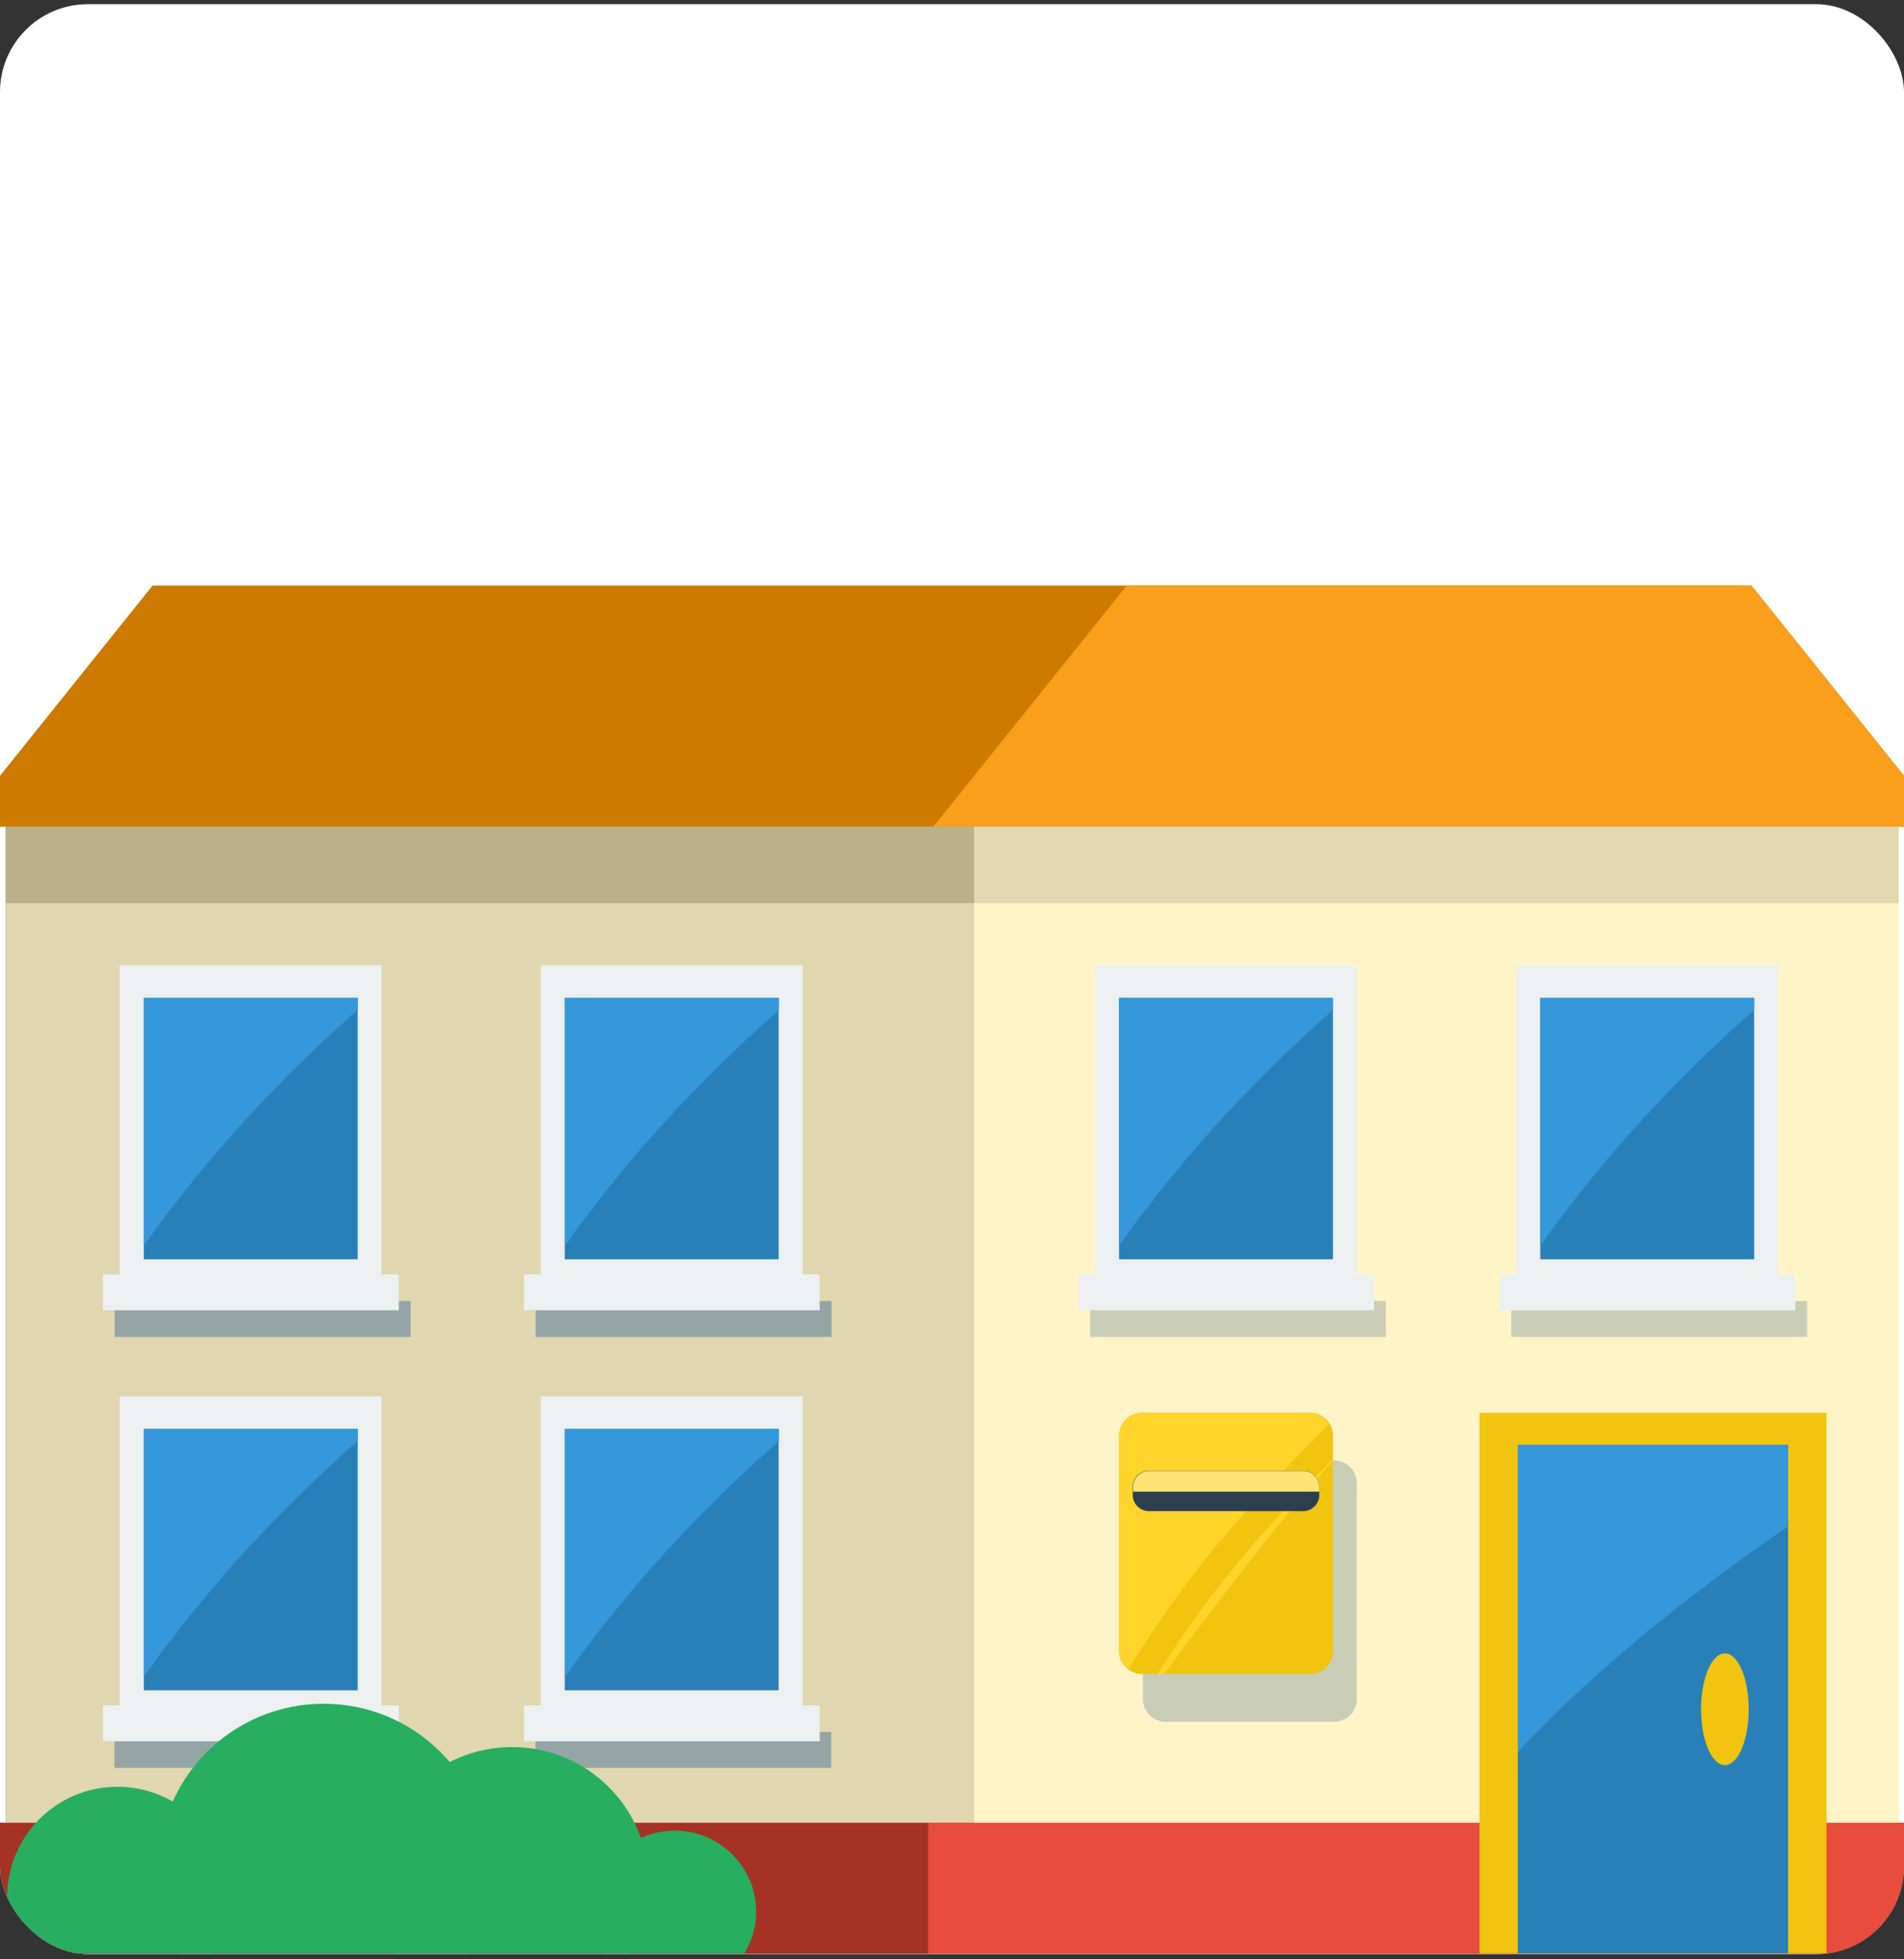 <svg width="140" height="144" viewBox="0 0 140 144" fill="none" xmlns="http://www.w3.org/2000/svg">
<rect x="0" y="0" width="140" height="144" fill="#333333" stroke="none"/>
<g clip-path="url(#clip0_2184_8728)">
<rect y="0.307" width="140" height="143.307" rx="6.462" fill="white"/>
<g clip-path="url(#clip1_2184_8728)">
<path d="M143 133.957H-3V143.583H143V133.957Z" fill="#A63125"/>
<path d="M128.783 43.034H11.217L-3 60.756H143L128.783 43.034Z" fill="#CD7A00"/>
<path d="M128.783 43.034H82.848L68.63 60.756H143L128.783 43.034Z" fill="#F99F1B"/>
<path d="M143 133.957H68.248V143.583H143V133.957Z" fill="#E74C3C"/>
<path d="M139.597 60.756H0.403V133.957H139.597V60.756Z" fill="#BAB08A"/>
<path d="M139.597 66.374H0.403V133.957H139.597V66.374Z" fill="#E0D6AF"/>
<path d="M139.617 60.756H71.631V133.957H139.617V60.756Z" fill="#E3D8B1"/>
<path d="M139.617 66.374H71.631V133.957H139.617V66.374Z" fill="#FFF4C7"/>
<g style="mix-blend-mode:multiply">
<path d="M30.187 98.253V95.615H8.438V98.253H30.187Z" fill="#95A5A6"/>
</g>
<path d="M29.322 96.299V93.661H7.573V96.299H29.322Z" fill="#ECF0F1"/>
<path d="M28.053 94.97V70.946H8.801V94.97H28.053Z" fill="#ECF0F1"/>
<path d="M26.301 73.342H10.573V92.553H26.301V73.342Z" fill="#2980B9"/>
<path d="M26.301 74.228V73.342H10.573V91.546C15.305 84.901 20.622 79.222 26.301 74.228Z" fill="#3498DB"/>
<g style="mix-blend-mode:multiply">
<path d="M61.139 98.253V95.615H39.39V98.253H61.139Z" fill="#95A5A6"/>
</g>
<path d="M60.273 96.299V93.661H38.525V96.299H60.273Z" fill="#ECF0F1"/>
<path d="M59.025 94.97V70.946H39.773V94.97H59.025Z" fill="#ECF0F1"/>
<path d="M57.253 73.342H41.525V92.553H57.253V73.342Z" fill="#2980B9"/>
<path d="M57.273 74.228V73.342H41.545V91.546C46.278 84.901 51.594 79.222 57.273 74.228Z" fill="#3498DB"/>
<g style="mix-blend-mode:multiply" opacity="0.5">
<path d="M101.898 98.253V95.615H80.149V98.253H101.898Z" fill="#95A5A6"/>
</g>
<path d="M101.033 96.299V93.661H79.284V96.299H101.033Z" fill="#ECF0F1"/>
<path d="M99.784 94.97V70.946H80.532V94.97H99.784Z" fill="#ECF0F1"/>
<path d="M98.012 73.342H82.284V92.553H98.012V73.342Z" fill="#2980B9"/>
<path d="M98.012 74.228V73.342H82.284V91.546C87.016 84.901 92.333 79.222 98.012 74.228Z" fill="#3498DB"/>
<g style="mix-blend-mode:multiply" opacity="0.5">
<path d="M132.871 98.253V95.615H111.122V98.253H132.871Z" fill="#95A5A6"/>
</g>
<path d="M132.005 96.299V93.661H110.256V96.299H132.005Z" fill="#ECF0F1"/>
<path d="M130.736 94.97V70.946H111.484V94.97H130.736Z" fill="#ECF0F1"/>
<path d="M128.984 73.342H113.256V92.553H128.984V73.342Z" fill="#2980B9"/>
<path d="M128.984 74.228V73.342H113.256V91.546C117.989 84.901 123.305 79.222 128.984 74.228Z" fill="#3498DB"/>
<g style="mix-blend-mode:multiply">
<path d="M30.167 129.93V127.291H8.418V129.93H30.167Z" fill="#95A5A6"/>
</g>
<path d="M29.322 127.976V125.338H7.572V127.976H29.322Z" fill="#ECF0F1"/>
<path d="M28.053 126.627V102.622H8.801V126.627H28.053Z" fill="#ECF0F1"/>
<path d="M26.301 105.019H10.573V124.23H26.301V105.019Z" fill="#2980B9"/>
<path d="M26.301 105.905V105.019H10.573V123.223C15.305 116.578 20.622 110.899 26.301 105.905Z" fill="#3498DB"/>
<g style="mix-blend-mode:multiply">
<path d="M61.119 129.93V127.291H39.37V129.93H61.119Z" fill="#95A5A6"/>
</g>
<path d="M60.273 127.976V125.338H38.525V127.976H60.273Z" fill="#ECF0F1"/>
<path d="M59.025 126.627V102.622H39.773V126.627H59.025Z" fill="#ECF0F1"/>
<path d="M57.253 105.019H41.525V124.23H57.253V105.019Z" fill="#2980B9"/>
<path d="M57.273 105.905V105.019H41.545V123.223C46.278 116.578 51.594 110.899 57.273 105.905Z" fill="#3498DB"/>
<path d="M15.587 143.563C16.312 142.355 16.755 140.945 16.755 139.435C16.755 134.944 13.13 131.319 8.64 131.319C4.149 131.319 0.524 134.944 0.524 139.435C0.524 140.945 0.967 142.355 1.692 143.563H15.607H15.587Z" fill="#27AE60"/>
<path d="M54.736 143.563C55.259 142.677 55.602 141.63 55.602 140.522C55.602 137.219 52.923 134.541 49.62 134.541C46.318 134.541 43.639 137.219 43.639 140.522C43.639 141.63 43.962 142.677 44.505 143.563H54.756H54.736Z" fill="#27AE60"/>
<path d="M46.277 143.563C47.163 142.052 47.707 140.341 47.707 138.448C47.707 132.91 43.217 128.399 37.658 128.399C32.1 128.399 27.61 132.89 27.61 138.448C27.61 140.321 28.153 142.052 29.039 143.563H46.257H46.277Z" fill="#27AE60"/>
<path d="M34.235 143.563C35.322 141.75 35.967 139.656 35.967 137.38C35.967 130.675 30.53 125.217 23.804 125.217C17.078 125.217 11.64 130.654 11.64 137.38C11.64 139.636 12.305 141.75 13.372 143.563H34.215H34.235Z" fill="#27AE60"/>
<path d="M134.3 103.831H108.786V143.563H134.3V103.831Z" fill="#F1C40F"/>
<path d="M131.481 106.187H111.605V143.563H131.481V106.187Z" fill="#2980B9"/>
<path d="M131.481 112.168V106.187H111.605V128.782C117.203 122.76 124.111 117.243 131.481 112.168Z" fill="#3498DB"/>
<path d="M125.077 125.62C125.077 127.896 125.863 129.728 126.829 129.728C127.796 129.728 128.581 127.896 128.581 125.62C128.581 123.344 127.796 121.512 126.829 121.512C125.863 121.512 125.077 123.344 125.077 125.62Z" fill="#F1C40F"/>
<g style="mix-blend-mode:multiply" opacity="0.5">
<path d="M98.092 107.335H85.707C84.784 107.335 84.036 108.083 84.036 109.006V124.875C84.036 125.798 84.784 126.546 85.707 126.546H98.092C99.016 126.546 99.764 125.798 99.764 124.875V109.006C99.764 108.083 99.016 107.335 98.092 107.335Z" fill="#95A5A6"/>
</g>
<path d="M83.956 103.831H96.34C97.267 103.831 98.012 104.576 98.012 105.502V121.351C98.012 122.277 97.267 123.022 96.34 123.022H83.956C83.029 123.022 82.284 122.277 82.284 121.351V105.502C82.284 104.576 83.029 103.831 83.956 103.831Z" fill="#F1C40F"/>
<path d="M98.012 107.335V107.214C96.703 108.563 95.414 109.912 94.226 111.201C90.782 114.866 87.762 118.813 85.103 123.042H85.607C87.862 119.901 90.259 116.84 92.635 113.799C94.367 111.604 96.159 109.449 98.012 107.335Z" fill="#FFD42B"/>
<path d="M82.969 122.68C85.808 118.068 89.071 113.759 92.816 109.771C94.347 108.14 95.998 106.348 97.73 104.636C97.428 104.173 96.945 103.851 96.34 103.851H83.956C83.029 103.851 82.284 104.596 82.284 105.522V121.371C82.284 121.915 82.566 122.378 82.969 122.68Z" fill="#FFD42B"/>
<path d="M97.005 109.872V109.268C97.005 108.612 96.473 108.08 95.817 108.08H84.479C83.823 108.08 83.291 108.612 83.291 109.268V109.872C83.291 110.528 83.823 111.06 84.479 111.06H95.817C96.473 111.06 97.005 110.528 97.005 109.872Z" fill="#2C3E50"/>
<path d="M97.005 109.63V109.288C97.005 108.624 96.461 108.1 95.817 108.1H84.499C83.835 108.1 83.311 108.644 83.311 109.288V109.63H97.025H97.005Z" fill="#FFE375"/>
<path d="M95.273 116.517H93.642V118.672H95.273V116.517Z" fill="#F1C40F"/>
</g>
</g>
<defs>
<clipPath id="clip0_2184_8728">
<rect y="0.307" width="140" height="143.307" rx="6.462" fill="white"/>
</clipPath>
<clipPath id="clip1_2184_8728">
<rect width="146" height="103" fill="white" transform="translate(-3 40.693)"/>
</clipPath>
</defs>
</svg>
